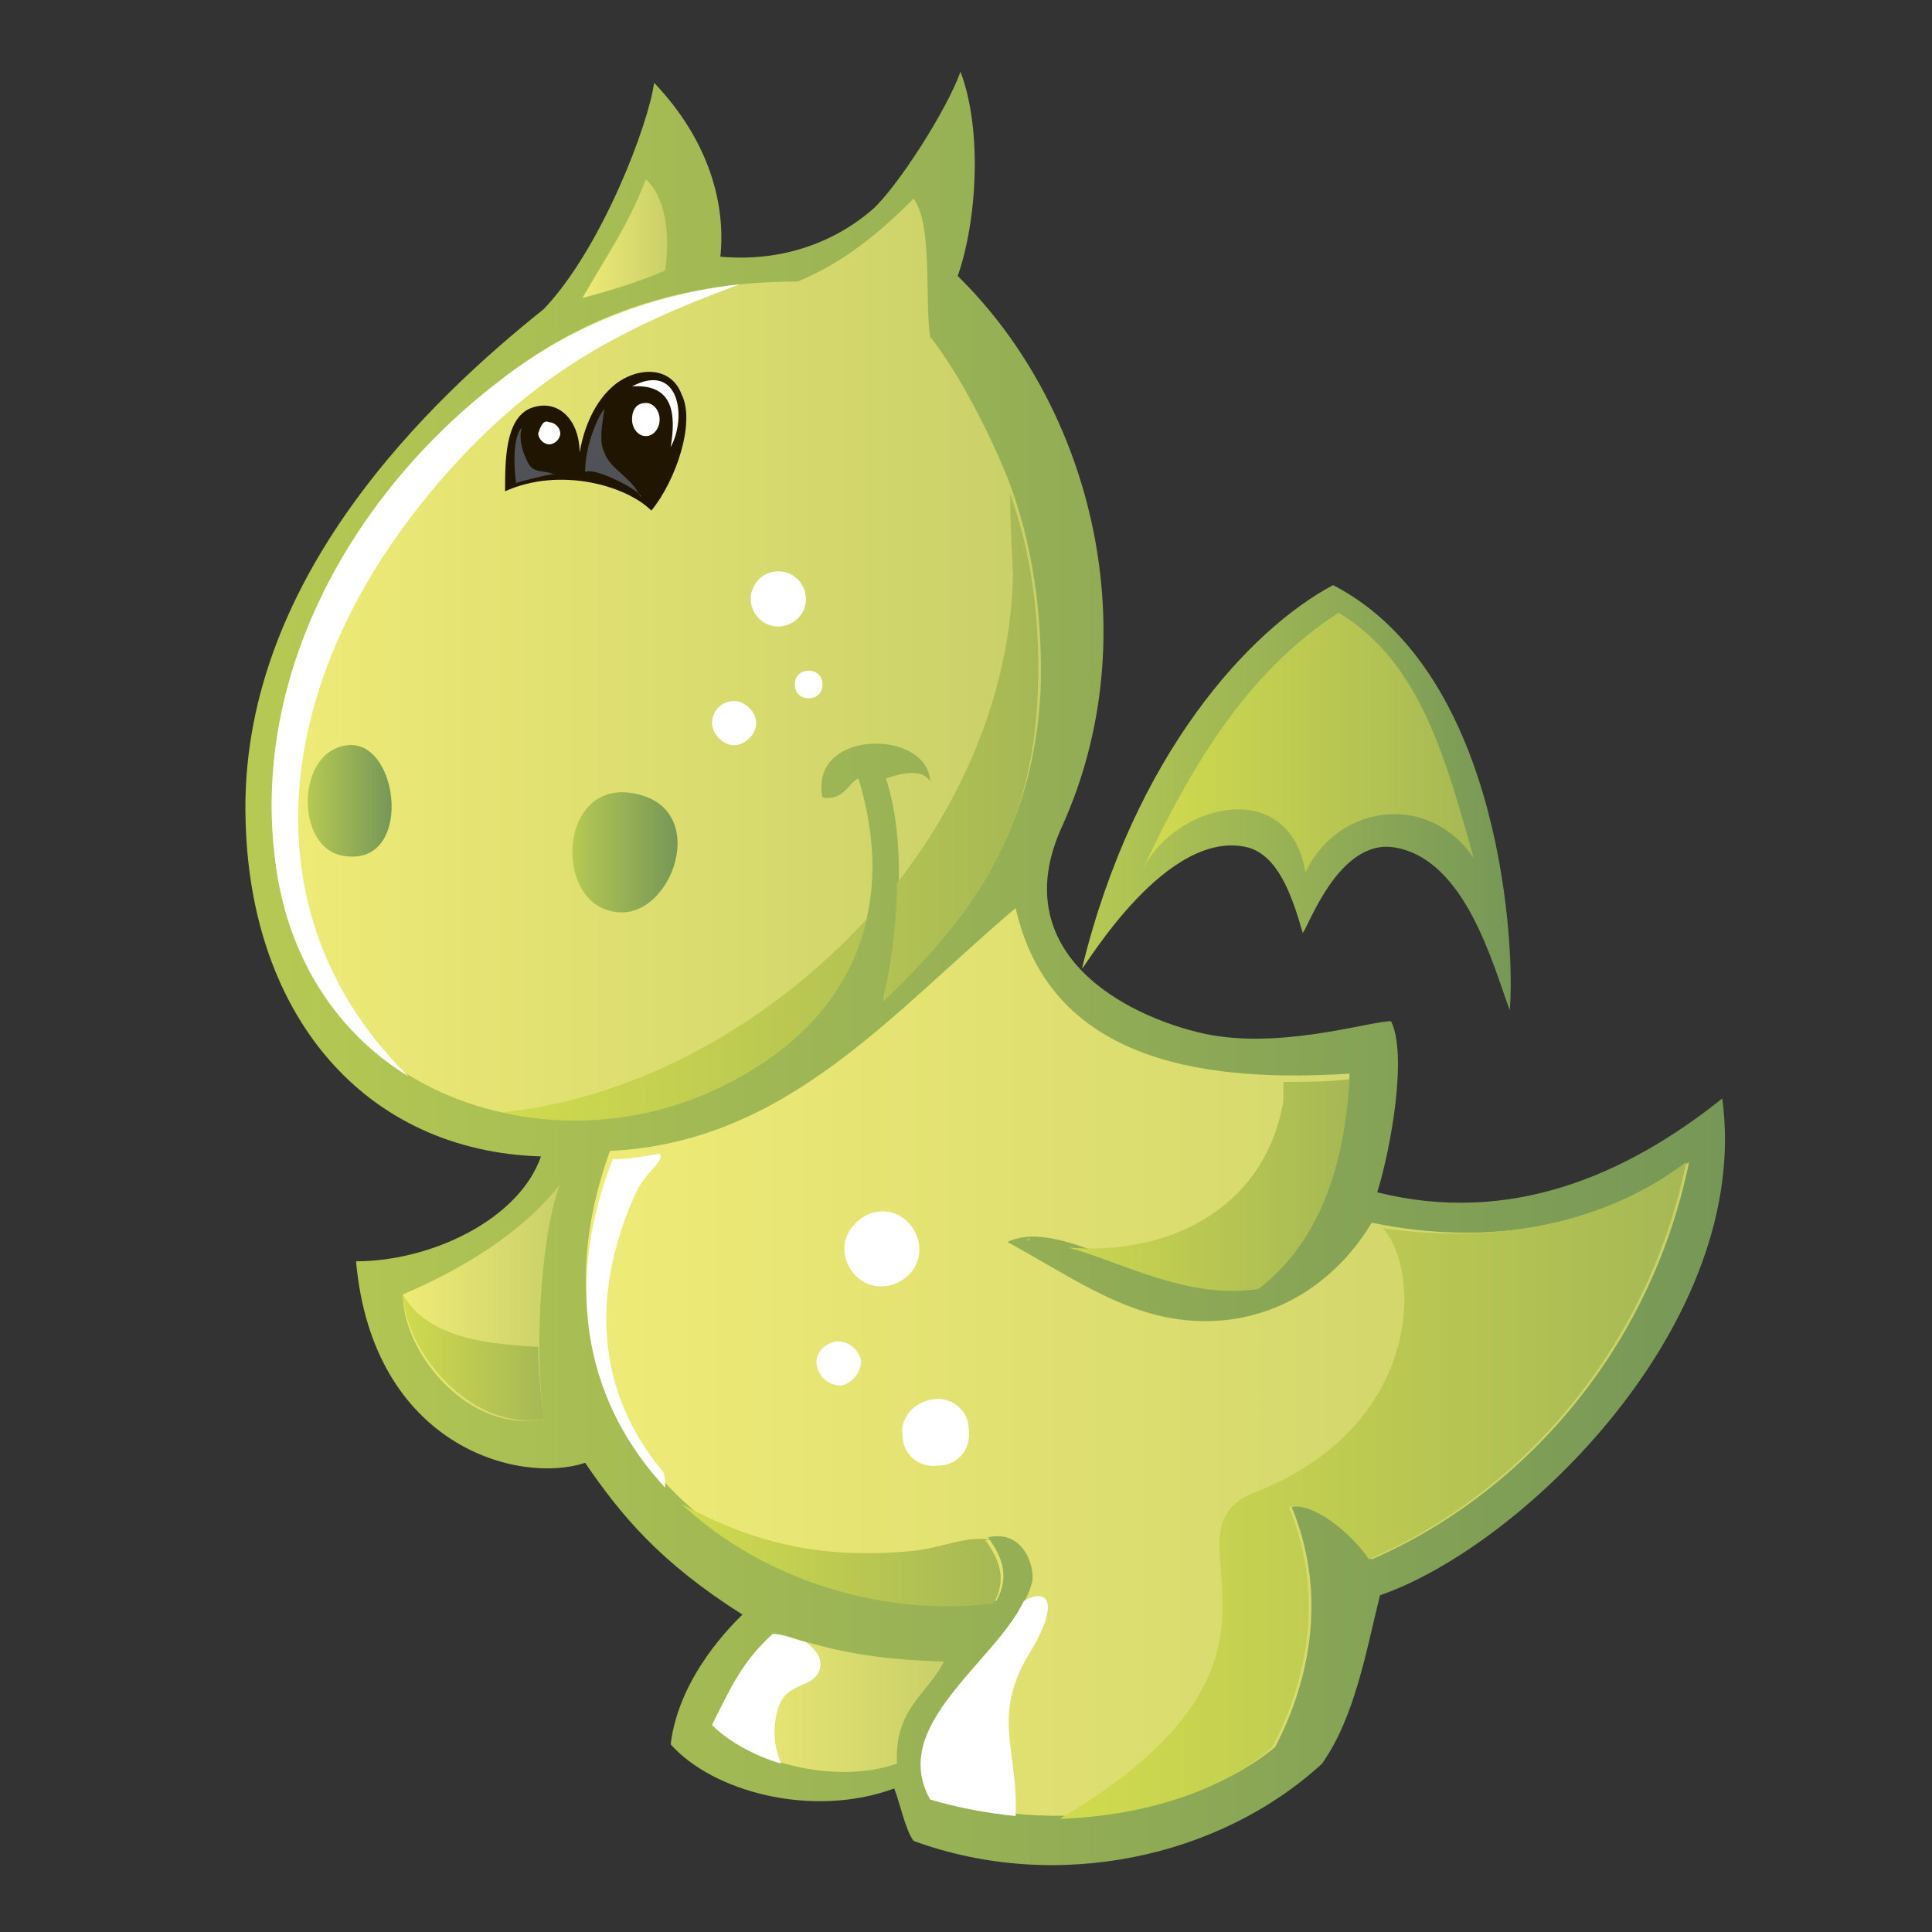 <?xml version="1.0" encoding="utf-8"?>
<!-- Generator: Adobe Illustrator 21.0.2, SVG Export Plug-In . SVG Version: 6.00 Build 0)  -->
<svg version="1.1" id="Слой_1" xmlns="http://www.w3.org/2000/svg" xmlns:xlink="http://www.w3.org/1999/xlink" x="0px" y="0px"
	 viewBox="0 0 70 70" style="enable-background:new 0 0 70 70;" xml:space="preserve">
<rect x="0" y="0" width="70" height="70" fill="#333333" stroke="none"/>
<style type="text/css">
	.st0{fill-rule:evenodd;clip-rule:evenodd;fill:url(#SVGID_1_);}
	.st1{fill-rule:evenodd;clip-rule:evenodd;fill:url(#SVGID_2_);}
	.st2{fill-rule:evenodd;clip-rule:evenodd;fill:url(#SVGID_3_);}
	.st3{fill-rule:evenodd;clip-rule:evenodd;fill:url(#SVGID_4_);}
	.st4{fill-rule:evenodd;clip-rule:evenodd;fill:url(#SVGID_5_);}
	.st5{fill-rule:evenodd;clip-rule:evenodd;fill:url(#SVGID_6_);}
	.st6{fill-rule:evenodd;clip-rule:evenodd;fill:url(#SVGID_7_);}
	.st7{fill-rule:evenodd;clip-rule:evenodd;fill:url(#SVGID_8_);}
	.st8{fill-rule:evenodd;clip-rule:evenodd;fill:url(#SVGID_9_);}
	.st9{fill-rule:evenodd;clip-rule:evenodd;fill:#201600;}
	.st10{fill-rule:evenodd;clip-rule:evenodd;fill:#FFFFFF;}
	.st11{fill-rule:evenodd;clip-rule:evenodd;fill:#505258;}
	.st12{fill-rule:evenodd;clip-rule:evenodd;fill:url(#SVGID_10_);}
	.st13{fill-rule:evenodd;clip-rule:evenodd;fill:url(#SVGID_11_);}
	.st14{fill-rule:evenodd;clip-rule:evenodd;fill:url(#SVGID_12_);}
	.st15{fill-rule:evenodd;clip-rule:evenodd;fill:url(#SVGID_13_);}
	.st16{fill-rule:evenodd;clip-rule:evenodd;fill:url(#SVGID_14_);}
	.st17{fill-rule:evenodd;clip-rule:evenodd;fill:url(#SVGID_15_);}
</style>
<linearGradient id="SVGID_1_" gradientUnits="userSpaceOnUse" x1="8.903" y1="35.04" x2="62.521" y2="35.04">
	<stop  offset="0" style="stop-color:#B6C953"/>
	<stop  offset="1" style="stop-color:#769757"/>
</linearGradient>
<path class="st0" d="M34.8,2.6c0.8,2.1,0.6,5.4-0.1,7.4c4.9,4.8,6.9,13,3.8,19.9c-2,4.3,1.7,6.7,4.9,7.5c2.8,0.7,6.2-0.4,7-0.4
	c0.6,1.2,0,4.6-0.5,6.2c4.8,1.2,9-0.6,12.5-3.4c1.1,8.1-7.2,16.2-12.4,18c-0.5,2-0.9,4.4-2.1,6.1c-3.7,3.4-9.6,4.7-14.8,2.8
	c-0.3-0.4-0.5-1.4-0.7-1.9c-3,1.1-6.6,0.1-8.1-1.6c0.3-2.5,2.3-4.4,2.6-4.7c-3-1.9-4.4-3.6-5.7-5.5c-2.4,0.8-7.7-0.6-8.3-7.3
	c2.7,0,5.9-1.5,6.7-3.8c-6.4-0.2-10.5-5.1-10.7-12.1c-0.3-8.8,6.8-15.4,10.8-18.6c2.1-2.2,3.8-6.7,4-8.2c2,2.1,2.6,4.4,2.4,6.3
	c2.2,0.2,4.1-0.5,5.5-1.7C32.5,6.8,34.3,4,34.8,2.6L34.8,2.6z"/>
<linearGradient id="SVGID_2_" gradientUnits="userSpaceOnUse" x1="21.058" y1="8.6" x2="24.159" y2="8.6">
	<stop  offset="0" style="stop-color:#EFEB77"/>
	<stop  offset="1" style="stop-color:#C9D068"/>
</linearGradient>
<path class="st1" d="M23.4,6.5c0.7,0.6,0.9,2,0.7,3.3c-0.9,0.4-1.9,0.7-3,1C21.9,9.4,22.8,8.1,23.4,6.5L23.4,6.5z"/>
<linearGradient id="SVGID_3_" gradientUnits="userSpaceOnUse" x1="9.828" y1="23.873" x2="37.604" y2="23.873">
	<stop  offset="0" style="stop-color:#EFEB77"/>
	<stop  offset="1" style="stop-color:#C9D068"/>
</linearGradient>
<path class="st2" d="M32,36.2c0.4-1.6,1-5.2,0.1-8c0.1,0,1.2-0.5,1.6,0.1c-0.1-1.9-4.4-1.9-3.9,0.6c0.8,0.1,0.9-0.5,1.3-0.7
	c1.5,4.9-0.5,8.4-3.6,10.4c-6.6,4.2-15.8,1.6-17.4-6.6c-1.3-7.1,2.5-14,8-18.2c2.8-2.2,6.2-3.6,10.8-3.6c1.7-0.7,3-1.8,4.2-3
	c0.7,0.9,0.4,3.7,0.6,5c0.8,1,1.9,2.9,2.8,5.1c0.9,2.3,1.3,5,1.2,7.8C37.4,30.2,35.2,33.1,32,36.2L32,36.2z"/>
<linearGradient id="SVGID_4_" gradientUnits="userSpaceOnUse" x1="39.23" y1="28.898" x2="54.794" y2="28.898">
	<stop  offset="0" style="stop-color:#B6C953"/>
	<stop  offset="1" style="stop-color:#769757"/>
</linearGradient>
<path class="st3" d="M39.2,35.1c1.9-7.8,6.1-12.3,9.1-13.9c6.2,3.2,6.6,13.4,6.4,15.4c-0.6-1.6-1.6-5.5-4.2-5.9
	c-2-0.3-3.1,2.9-3.3,3.1c-0.4-1.4-0.9-2.8-2-3.1C42.3,30,39.4,34.9,39.2,35.1L39.2,35.1z"/>
<linearGradient id="SVGID_5_" gradientUnits="userSpaceOnUse" x1="41.449" y1="26.936" x2="53.449" y2="26.936">
	<stop  offset="0" style="stop-color:#D1DB4E"/>
	<stop  offset="1" style="stop-color:#A6B855"/>
</linearGradient>
<path class="st4" d="M53.4,31.1c-1.6-2.4-4.9-2-6.1,0.5c-0.6-3.5-4.7-2.5-5.9-0.1c1.7-3.6,3.7-7.1,7.1-9.3
	C51.5,24,52.4,27.6,53.4,31.1L53.4,31.1z"/>
<linearGradient id="SVGID_6_" gradientUnits="userSpaceOnUse" x1="20.744" y1="30.898" x2="24.545" y2="30.898">
	<stop  offset="0" style="stop-color:#B6C953"/>
	<stop  offset="1" style="stop-color:#769757"/>
</linearGradient>
<path class="st5" d="M23.2,28.8c2.6,0.7,1,4.8-1.1,4.2C20,32.5,20.3,28,23.2,28.8L23.2,28.8z"/>
<linearGradient id="SVGID_7_" gradientUnits="userSpaceOnUse" x1="14.596" y1="47.156" x2="20.303" y2="47.156">
	<stop  offset="0" style="stop-color:#EFEB77"/>
	<stop  offset="1" style="stop-color:#C9D068"/>
</linearGradient>
<path class="st6" d="M20.3,42.9c-0.6,1.4-1,5.6-0.6,8.5c-2.6,0.6-5.1-2.3-5.1-4.5C16.7,46,18.9,44.7,20.3,42.9L20.3,42.9z"/>
<linearGradient id="SVGID_8_" gradientUnits="userSpaceOnUse" x1="25.779" y1="61.674" x2="34.204" y2="61.674">
	<stop  offset="0" style="stop-color:#EFEB77"/>
	<stop  offset="1" style="stop-color:#C9D068"/>
</linearGradient>
<path class="st7" d="M34.2,60.2c-0.6,1.2-1.8,1.7-1.7,3.7c-2.3,0.8-5.4-0.1-6.7-1.4c0.7-1.4,1.1-2.3,2.2-3.3
	C29.3,59.4,30.4,60.1,34.2,60.2L34.2,60.2z"/>
<linearGradient id="SVGID_9_" gradientUnits="userSpaceOnUse" x1="21.2" y1="49.465" x2="61.169" y2="49.465">
	<stop  offset="0" style="stop-color:#EFEB77"/>
	<stop  offset="1" style="stop-color:#C9D068"/>
</linearGradient>
<path class="st8" d="M61.2,42.1c-1.4,6.8-6,12-11.5,14.4c-0.6-0.9-2-2.1-2.9-1.9c1.4,3.4,0.5,6.6-0.6,8.7c-2.9,2.4-8.1,3.2-12.4,1.8
	c-1.6-3,3-5.3,3.6-7.8c0.1-0.5-0.3-1.9-1.6-1.6c0.5,0.7,0.8,1.4,0.3,2.3c-8.5,0.9-17.8-5.8-14-16.3c6.4-0.3,10.2-5,14.7-8.8
	c1.3,5.8,7.3,6.3,12.1,6c-0.2,3.2-1.1,5.9-3.3,7.6c-3.6,0.7-7-2.5-9.1-1.5c2.2,1.2,4,2.5,6.2,2.8c2.9,0.4,5.5-1,7-3.5
	C54,45.2,58.2,44.4,61.2,42.1L61.2,42.1z"/>
<path class="st9" d="M23.6,18.5c-0.9-0.9-3.3-1.6-5.3-0.7c0-1.1,0-2.6,0.9-3c1-0.4,1.8,0.4,1.8,1.6c0.1-0.6,0.4-1.7,1.2-2.4
	c0.8-0.7,2.1-0.8,2.5,0.3C25.2,15.3,24.5,17.4,23.6,18.5L23.6,18.5z"/>
<path class="st10" d="M22.9,14c1.7-0.9,2,1.1,1.4,2.2C24.5,15,24.4,13.9,22.9,14L22.9,14z"/>
<path class="st11" d="M21.9,14.8c-0.3,0.4-0.7,1.4-0.7,2.3c0.4-0.2,2.2,0.8,2,0.9c-0.3-0.7-1.1-1-1.3-1.6
	C21.7,16,21.8,15.5,21.9,14.8L21.9,14.8z"/>
<path class="st11" d="M18.9,15.5c-0.3,0.3-0.3,1.3-0.2,2c0.3-0.1,1.5-0.4,1.4-0.3c-0.4-0.2-0.8,0-1-0.5
	C18.9,16.3,18.8,15.9,18.9,15.5L18.9,15.5z"/>
<path class="st10" d="M23.4,14.6c0.3,0,0.5,0.3,0.5,0.6c0,0.3-0.2,0.6-0.5,0.6c-0.3,0-0.5-0.3-0.5-0.6
	C22.9,14.8,23.1,14.6,23.4,14.6L23.4,14.6z"/>
<path class="st10" d="M19.9,15.3c0.2,0,0.4,0.2,0.4,0.4c0,0.2-0.2,0.4-0.4,0.4c-0.2,0-0.4-0.2-0.4-0.4
	C19.6,15.4,19.7,15.2,19.9,15.3L19.9,15.3z"/>
<path class="st10" d="M31.8,43.9c0.8-0.1,1.4,0.5,1.5,1.2c0.1,0.8-0.5,1.4-1.2,1.5c-0.8,0.1-1.4-0.5-1.5-1.2
	C30.5,44.7,31.1,44,31.8,43.9L31.8,43.9z"/>
<path class="st10" d="M33.8,50.7c0.7-0.1,1.3,0.4,1.3,1.1c0.1,0.7-0.4,1.3-1.1,1.3c-0.7,0.1-1.3-0.4-1.3-1.1
	C32.6,51.4,33.1,50.8,33.8,50.7L33.8,50.7z"/>
<path class="st10" d="M30.3,48.6c0.5,0,0.8,0.3,0.9,0.7c0,0.4-0.3,0.8-0.7,0.9c-0.5,0-0.8-0.3-0.9-0.7
	C29.5,49.1,29.8,48.7,30.3,48.6L30.3,48.6z"/>
<path class="st10" d="M26.6,25.4c0.4,0,0.8,0.4,0.8,0.8c0,0.4-0.4,0.8-0.8,0.8c-0.4,0-0.8-0.4-0.8-0.8
	C25.8,25.7,26.2,25.4,26.6,25.4L26.6,25.4z"/>
<path class="st10" d="M28.2,20.7c0.6,0,1,0.5,1,1c0,0.6-0.5,1-1,1c-0.6,0-1-0.5-1-1C27.2,21.2,27.6,20.7,28.2,20.7L28.2,20.7z"/>
<path class="st10" d="M29.3,24.3c0.3,0,0.5,0.2,0.5,0.5c0,0.3-0.2,0.5-0.5,0.5c-0.3,0-0.5-0.2-0.5-0.5C28.8,24.5,29,24.3,29.3,24.3
	L29.3,24.3z"/>
<path class="st10" d="M26.8,10.3c-4.3,1.6-7.8,3.3-11.5,7.9c-5.6,7-6.2,15.2-0.5,20.8c-2.3-1.4-4.1-3.8-4.7-7
	c-1.3-7.1,2.5-14,8-18.2C20.4,12,23.3,10.7,26.8,10.3L26.8,10.3z"/>
<linearGradient id="SVGID_10_" gradientUnits="userSpaceOnUse" x1="11.156" y1="29.046" x2="14.191" y2="29.046">
	<stop  offset="0" style="stop-color:#B6C953"/>
	<stop  offset="1" style="stop-color:#769757"/>
</linearGradient>
<path class="st12" d="M12.6,27c1.9-0.2,2.4,4.5-0.2,4C10.7,30.7,10.7,27.2,12.6,27L12.6,27z"/>
<linearGradient id="SVGID_11_" gradientUnits="userSpaceOnUse" x1="18.153" y1="29.209" x2="37.604" y2="29.209">
	<stop  offset="0" style="stop-color:#D1DB4E"/>
	<stop  offset="1" style="stop-color:#A6B855"/>
</linearGradient>
<path class="st13" d="M18.2,40.3c4.9-0.5,9.7-3.2,13.2-7c-0.5,2.3-2,4.1-3.9,5.3C24.6,40.5,21.2,41,18.2,40.3L18.2,40.3z M32.5,32
	c2.5-3.2,4.1-7.1,4.2-11.1c0-0.4-0.1-1.7-0.1-3c0.8,2.2,1.1,4.7,1,7.2c-0.2,5.2-2.4,8.1-5.6,11.2C32.2,35.3,32.5,33.7,32.5,32
	L32.5,32z"/>
<linearGradient id="SVGID_12_" gradientUnits="userSpaceOnUse" x1="38.447" y1="53.994" x2="61.169" y2="53.994">
	<stop  offset="0" style="stop-color:#D1DB4E"/>
	<stop  offset="1" style="stop-color:#A6B855"/>
</linearGradient>
<path class="st14" d="M38.4,65.9c10-5.9,3.4-10.3,7-11.8c6.2-2.4,6.1-8.1,4.7-9.6c4.2,0.6,8.1-0.2,11-2.4c-1.4,6.8-6,12-11.5,14.4
	c-0.6-0.9-2-2.1-2.9-1.9c1.4,3.4,0.5,6.6-0.6,8.7C44.3,64.9,41.4,65.8,38.4,65.9L38.4,65.9z"/>
<linearGradient id="SVGID_13_" gradientUnits="userSpaceOnUse" x1="14.598" y1="49.157" x2="19.715" y2="49.157">
	<stop  offset="0" style="stop-color:#D1DB4E"/>
	<stop  offset="1" style="stop-color:#A6B855"/>
</linearGradient>
<path class="st15" d="M14.6,46.9c0.9,1.6,3.1,1.8,4.9,1.9c0,0.9,0.1,1.8,0.2,2.6C17.2,51.9,14.7,49.1,14.6,46.9L14.6,46.9z"/>
<linearGradient id="SVGID_14_" gradientUnits="userSpaceOnUse" x1="37.243" y1="42.929" x2="48.833" y2="42.929">
	<stop  offset="0" style="stop-color:#D1DB4E"/>
	<stop  offset="1" style="stop-color:#A6B855"/>
</linearGradient>
<path class="st16" d="M37.2,44.9c0,0,0.1,0,0.1,0C37.3,44.9,37.3,45,37.2,44.9C37.2,44.9,37.2,44.9,37.2,44.9L37.2,44.9z M38.7,45.2
	c3.5,0.3,7.1-1.3,7.8-5.3c0-0.2,0-0.4,0-0.7c0.8,0,1.6,0,2.4-0.1c-0.2,3.2-1.1,5.9-3.3,7.6C43,47.1,40.6,45.7,38.7,45.2L38.7,45.2z"
	/>
<linearGradient id="SVGID_15_" gradientUnits="userSpaceOnUse" x1="24.697" y1="56.362" x2="36.304" y2="56.362">
	<stop  offset="0" style="stop-color:#D1DB4E"/>
	<stop  offset="1" style="stop-color:#A6B855"/>
</linearGradient>
<path class="st17" d="M24.7,54.5c2.6,1.4,5,2,8.3,1.7c1.1-0.1,2.1-0.6,2.9-0.4c-0.1,0-0.1,0-0.2,0c0.5,0.7,0.8,1.4,0.3,2.3
	C31.9,58.6,27.6,57.2,24.7,54.5L24.7,54.5z"/>
<path class="st10" d="M24.1,53.9c0-0.2,0-0.5-0.1-0.6c-2.4-2.9-2.6-6.4-1-10c0.4-0.9,1.1-1.2,0.9-1.5c-0.6,0.1-1.1,0.2-1.7,0.2
	C20.3,46.9,21.4,51,24.1,53.9L24.1,53.9z"/>
<path class="st10" d="M37.1,58c0.9-0.5,1.3,0.1,0.2,1.9c-1.4,2.3-0.4,3.5-0.5,5.9c0,0,0,0,0,0c-1-0.1-2.1-0.3-3.1-0.6
	C32.2,62.5,36,60.3,37.1,58L37.1,58z"/>
<path class="st10" d="M29.2,59.5c0.4,0.3,0.6,0.6,0.5,1c-0.3,0.8-1.4,0.3-1.6,1.8c-0.1,0.6,0,1.1,0.2,1.6c-1-0.3-1.9-0.8-2.5-1.4
	c0.7-1.4,1.1-2.3,2.2-3.3C28.4,59.2,28.8,59.4,29.2,59.5L29.2,59.5z"/>
</svg>
